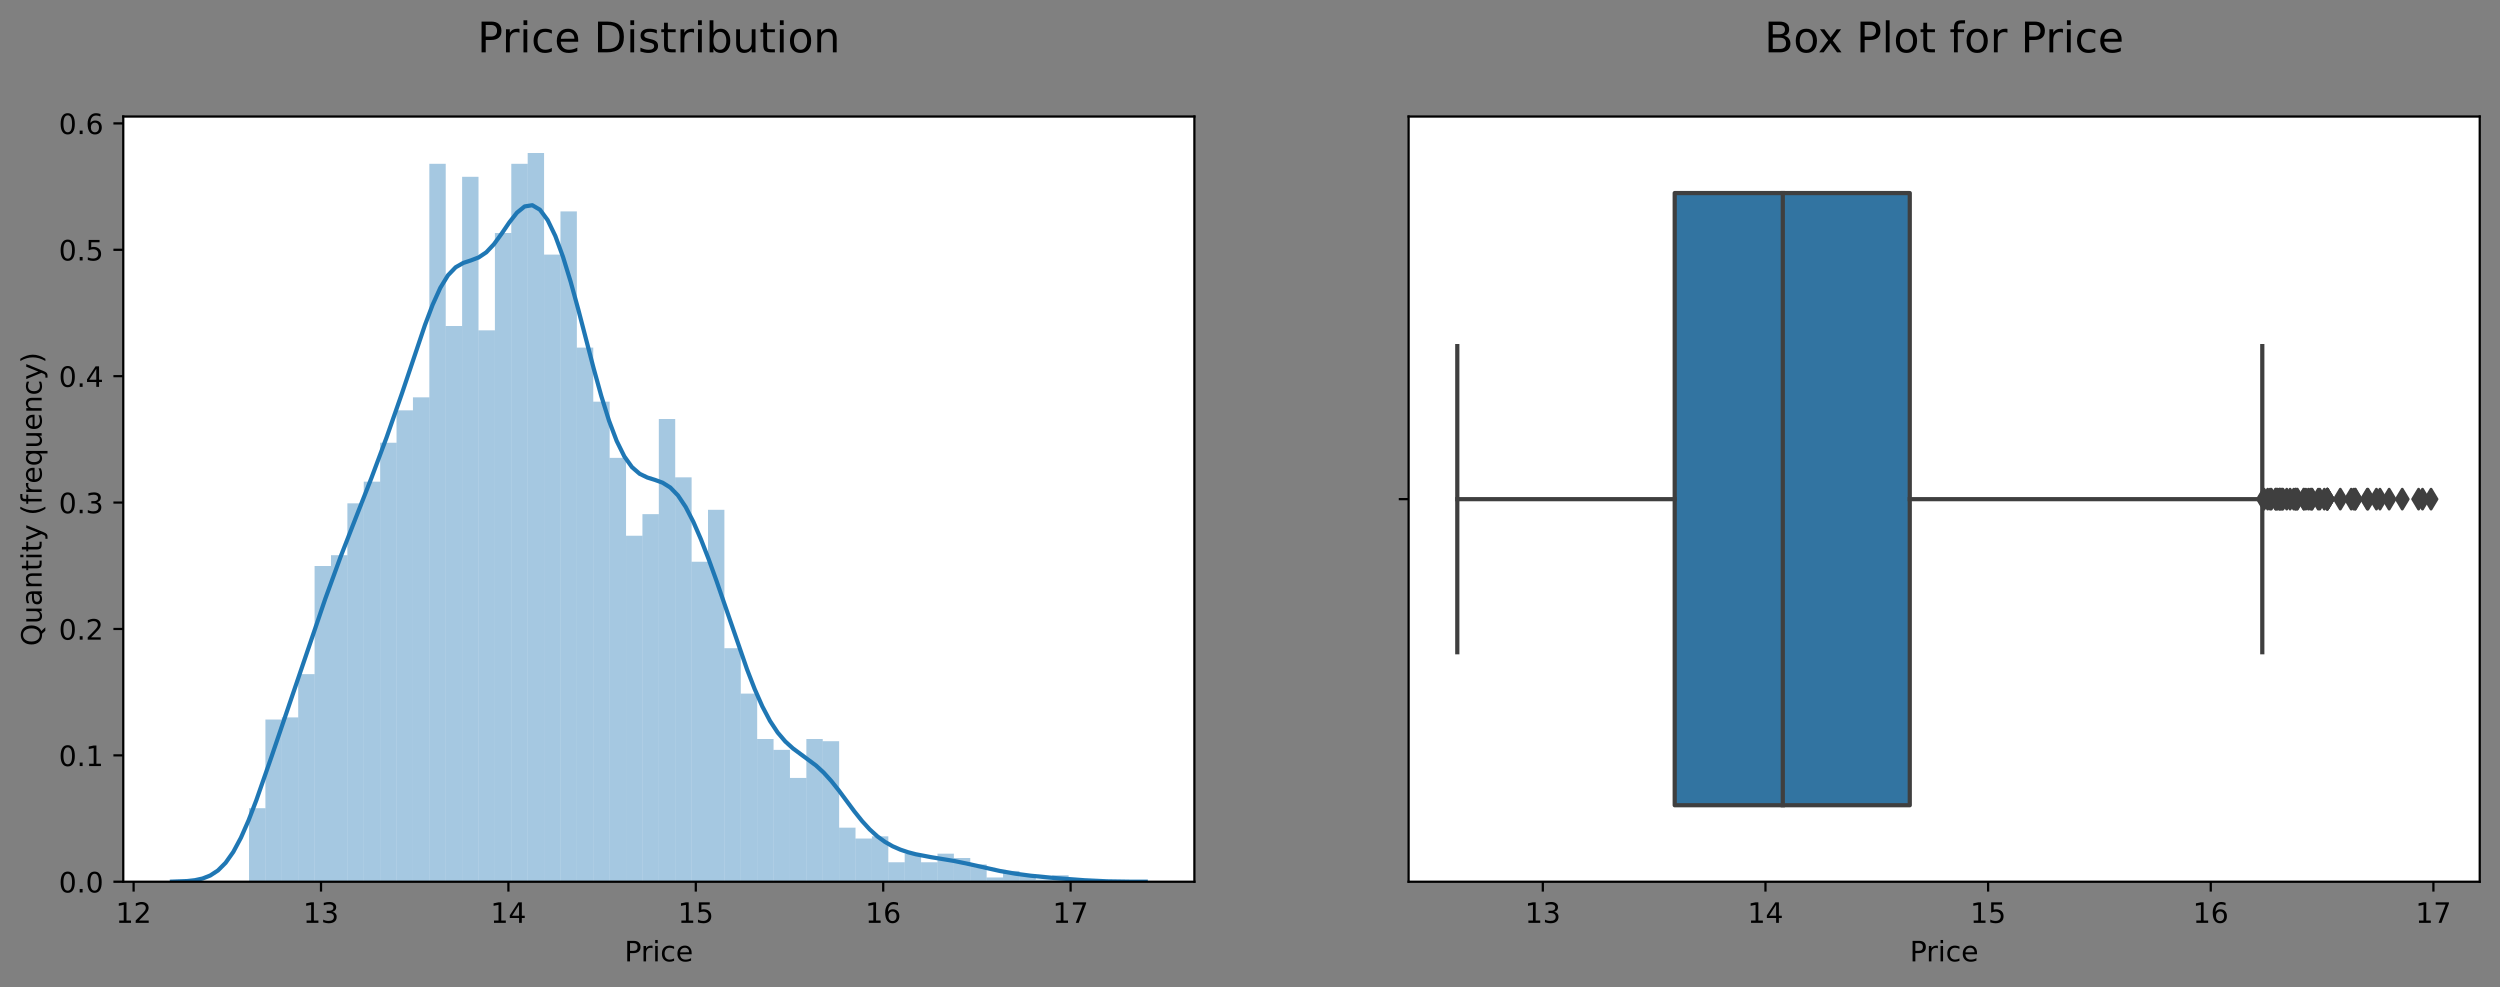 <?xml version="1.0" encoding="utf-8" standalone="no"?>
<!DOCTYPE svg PUBLIC "-//W3C//DTD SVG 1.1//EN"
  "http://www.w3.org/Graphics/SVG/1.1/DTD/svg11.dtd">
<!-- Created with matplotlib (https://matplotlib.org/) -->
<svg height="350.751pt" version="1.1" viewBox="0 0 887.981 350.751" width="887.981pt" xmlns="http://www.w3.org/2000/svg" xmlns:xlink="http://www.w3.org/1999/xlink">
 <rect x="0" y="0" width="887.981" height="350.751" fill="#808080" stroke="none"/>
 <defs>
  <style type="text/css">
*{stroke-linecap:butt;stroke-linejoin:round;}
  </style>
 </defs>
 <g id="figure_1">
  <g id="patch_1">
   <path d="M 0 350.751 
L 887.981 350.751 
L 887.981 0 
L 0 0 
z
" style="fill:none;"/>
  </g>
  <g id="axes_1">
   <g id="patch_2">
    <path d="M 43.781 313.194 
L 424.236 313.194 
L 424.236 41.394 
L 43.781 41.394 
z
" style="fill:#ffffff;"/>
   </g>
   <g id="patch_3">
    <path clip-path="url(#p9e206c54bf)" d="M 88.453 313.194 
L 94.275 313.194 
L 94.275 287.078 
L 88.453 287.078 
z
" style="fill:#1f77b4;opacity:0.4;"/>
   </g>
   <g id="patch_4">
    <path clip-path="url(#p9e206c54bf)" d="M 94.275 313.194 
L 100.097 313.194 
L 100.097 255.585 
L 94.275 255.585 
z
" style="fill:#1f77b4;opacity:0.4;"/>
   </g>
   <g id="patch_5">
    <path clip-path="url(#p9e206c54bf)" d="M 100.097 313.194 
L 105.919 313.194 
L 105.919 254.817 
L 100.097 254.817 
z
" style="fill:#1f77b4;opacity:0.4;"/>
   </g>
   <g id="patch_6">
    <path clip-path="url(#p9e206c54bf)" d="M 105.919 313.194 
L 111.742 313.194 
L 111.742 239.455 
L 105.919 239.455 
z
" style="fill:#1f77b4;opacity:0.4;"/>
   </g>
   <g id="patch_7">
    <path clip-path="url(#p9e206c54bf)" d="M 111.742 313.194 
L 117.564 313.194 
L 117.564 201.049 
L 111.742 201.049 
z
" style="fill:#1f77b4;opacity:0.4;"/>
   </g>
   <g id="patch_8">
    <path clip-path="url(#p9e206c54bf)" d="M 117.564 313.194 
L 123.386 313.194 
L 123.386 197.208 
L 117.564 197.208 
z
" style="fill:#1f77b4;opacity:0.4;"/>
   </g>
   <g id="patch_9">
    <path clip-path="url(#p9e206c54bf)" d="M 123.386 313.194 
L 129.208 313.194 
L 129.208 178.773 
L 123.386 178.773 
z
" style="fill:#1f77b4;opacity:0.4;"/>
   </g>
   <g id="patch_10">
    <path clip-path="url(#p9e206c54bf)" d="M 129.208 313.194 
L 135.031 313.194 
L 135.031 171.092 
L 129.208 171.092 
z
" style="fill:#1f77b4;opacity:0.4;"/>
   </g>
   <g id="patch_11">
    <path clip-path="url(#p9e206c54bf)" d="M 135.031 313.194 
L 140.853 313.194 
L 140.853 157.266 
L 135.031 157.266 
z
" style="fill:#1f77b4;opacity:0.4;"/>
   </g>
   <g id="patch_12">
    <path clip-path="url(#p9e206c54bf)" d="M 140.853 313.194 
L 146.675 313.194 
L 146.675 145.744 
L 140.853 145.744 
z
" style="fill:#1f77b4;opacity:0.4;"/>
   </g>
   <g id="patch_13">
    <path clip-path="url(#p9e206c54bf)" d="M 146.675 313.194 
L 152.497 313.194 
L 152.497 141.135 
L 146.675 141.135 
z
" style="fill:#1f77b4;opacity:0.4;"/>
   </g>
   <g id="patch_14">
    <path clip-path="url(#p9e206c54bf)" d="M 152.497 313.194 
L 158.319 313.194 
L 158.319 58.178 
L 152.497 58.178 
z
" style="fill:#1f77b4;opacity:0.4;"/>
   </g>
   <g id="patch_15">
    <path clip-path="url(#p9e206c54bf)" d="M 158.319 313.194 
L 164.142 313.194 
L 164.142 115.787 
L 158.319 115.787 
z
" style="fill:#1f77b4;opacity:0.4;"/>
   </g>
   <g id="patch_16">
    <path clip-path="url(#p9e206c54bf)" d="M 164.142 313.194 
L 169.964 313.194 
L 169.964 62.787 
L 164.142 62.787 
z
" style="fill:#1f77b4;opacity:0.4;"/>
   </g>
   <g id="patch_17">
    <path clip-path="url(#p9e206c54bf)" d="M 169.964 313.194 
L 175.786 313.194 
L 175.786 117.323 
L 169.964 117.323 
z
" style="fill:#1f77b4;opacity:0.4;"/>
   </g>
   <g id="patch_18">
    <path clip-path="url(#p9e206c54bf)" d="M 175.786 313.194 
L 181.608 313.194 
L 181.608 82.758 
L 175.786 82.758 
z
" style="fill:#1f77b4;opacity:0.4;"/>
   </g>
   <g id="patch_19">
    <path clip-path="url(#p9e206c54bf)" d="M 181.608 313.194 
L 187.431 313.194 
L 187.431 58.178 
L 181.608 58.178 
z
" style="fill:#1f77b4;opacity:0.4;"/>
   </g>
   <g id="patch_20">
    <path clip-path="url(#p9e206c54bf)" d="M 187.431 313.194 
L 193.253 313.194 
L 193.253 54.337 
L 187.431 54.337 
z
" style="fill:#1f77b4;opacity:0.4;"/>
   </g>
   <g id="patch_21">
    <path clip-path="url(#p9e206c54bf)" d="M 193.253 313.194 
L 199.075 313.194 
L 199.075 90.439 
L 193.253 90.439 
z
" style="fill:#1f77b4;opacity:0.4;"/>
   </g>
   <g id="patch_22">
    <path clip-path="url(#p9e206c54bf)" d="M 199.075 313.194 
L 204.897 313.194 
L 204.897 75.077 
L 199.075 75.077 
z
" style="fill:#1f77b4;opacity:0.4;"/>
   </g>
   <g id="patch_23">
    <path clip-path="url(#p9e206c54bf)" d="M 204.897 313.194 
L 210.72 313.194 
L 210.72 123.468 
L 204.897 123.468 
z
" style="fill:#1f77b4;opacity:0.4;"/>
   </g>
   <g id="patch_24">
    <path clip-path="url(#p9e206c54bf)" d="M 210.72 313.194 
L 216.542 313.194 
L 216.542 142.671 
L 210.72 142.671 
z
" style="fill:#1f77b4;opacity:0.4;"/>
   </g>
   <g id="patch_25">
    <path clip-path="url(#p9e206c54bf)" d="M 216.542 313.194 
L 222.364 313.194 
L 222.364 162.642 
L 216.542 162.642 
z
" style="fill:#1f77b4;opacity:0.4;"/>
   </g>
   <g id="patch_26">
    <path clip-path="url(#p9e206c54bf)" d="M 222.364 313.194 
L 228.186 313.194 
L 228.186 190.295 
L 222.364 190.295 
z
" style="fill:#1f77b4;opacity:0.4;"/>
   </g>
   <g id="patch_27">
    <path clip-path="url(#p9e206c54bf)" d="M 228.186 313.194 
L 234.009 313.194 
L 234.009 182.614 
L 228.186 182.614 
z
" style="fill:#1f77b4;opacity:0.4;"/>
   </g>
   <g id="patch_28">
    <path clip-path="url(#p9e206c54bf)" d="M 234.009 313.194 
L 239.831 313.194 
L 239.831 148.816 
L 234.009 148.816 
z
" style="fill:#1f77b4;opacity:0.4;"/>
   </g>
   <g id="patch_29">
    <path clip-path="url(#p9e206c54bf)" d="M 239.831 313.194 
L 245.653 313.194 
L 245.653 169.556 
L 239.831 169.556 
z
" style="fill:#1f77b4;opacity:0.4;"/>
   </g>
   <g id="patch_30">
    <path clip-path="url(#p9e206c54bf)" d="M 245.653 313.194 
L 251.475 313.194 
L 251.475 199.512 
L 245.653 199.512 
z
" style="fill:#1f77b4;opacity:0.4;"/>
   </g>
   <g id="patch_31">
    <path clip-path="url(#p9e206c54bf)" d="M 251.475 313.194 
L 257.297 313.194 
L 257.297 181.077 
L 251.475 181.077 
z
" style="fill:#1f77b4;opacity:0.4;"/>
   </g>
   <g id="patch_32">
    <path clip-path="url(#p9e206c54bf)" d="M 257.297 313.194 
L 263.12 313.194 
L 263.12 230.237 
L 257.297 230.237 
z
" style="fill:#1f77b4;opacity:0.4;"/>
   </g>
   <g id="patch_33">
    <path clip-path="url(#p9e206c54bf)" d="M 263.12 313.194 
L 268.942 313.194 
L 268.942 246.368 
L 263.12 246.368 
z
" style="fill:#1f77b4;opacity:0.4;"/>
   </g>
   <g id="patch_34">
    <path clip-path="url(#p9e206c54bf)" d="M 268.942 313.194 
L 274.764 313.194 
L 274.764 262.498 
L 268.942 262.498 
z
" style="fill:#1f77b4;opacity:0.4;"/>
   </g>
   <g id="patch_35">
    <path clip-path="url(#p9e206c54bf)" d="M 274.764 313.194 
L 280.586 313.194 
L 280.586 266.339 
L 274.764 266.339 
z
" style="fill:#1f77b4;opacity:0.4;"/>
   </g>
   <g id="patch_36">
    <path clip-path="url(#p9e206c54bf)" d="M 280.586 313.194 
L 286.409 313.194 
L 286.409 276.325 
L 280.586 276.325 
z
" style="fill:#1f77b4;opacity:0.4;"/>
   </g>
   <g id="patch_37">
    <path clip-path="url(#p9e206c54bf)" d="M 286.409 313.194 
L 292.231 313.194 
L 292.231 262.498 
L 286.409 262.498 
z
" style="fill:#1f77b4;opacity:0.4;"/>
   </g>
   <g id="patch_38">
    <path clip-path="url(#p9e206c54bf)" d="M 292.231 313.194 
L 298.053 313.194 
L 298.053 263.266 
L 292.231 263.266 
z
" style="fill:#1f77b4;opacity:0.4;"/>
   </g>
   <g id="patch_39">
    <path clip-path="url(#p9e206c54bf)" d="M 298.053 313.194 
L 303.875 313.194 
L 303.875 293.991 
L 298.053 293.991 
z
" style="fill:#1f77b4;opacity:0.4;"/>
   </g>
   <g id="patch_40">
    <path clip-path="url(#p9e206c54bf)" d="M 303.875 313.194 
L 309.698 313.194 
L 309.698 297.832 
L 303.875 297.832 
z
" style="fill:#1f77b4;opacity:0.4;"/>
   </g>
   <g id="patch_41">
    <path clip-path="url(#p9e206c54bf)" d="M 309.698 313.194 
L 315.52 313.194 
L 315.52 297.064 
L 309.698 297.064 
z
" style="fill:#1f77b4;opacity:0.4;"/>
   </g>
   <g id="patch_42">
    <path clip-path="url(#p9e206c54bf)" d="M 315.52 313.194 
L 321.342 313.194 
L 321.342 306.281 
L 315.52 306.281 
z
" style="fill:#1f77b4;opacity:0.4;"/>
   </g>
   <g id="patch_43">
    <path clip-path="url(#p9e206c54bf)" d="M 321.342 313.194 
L 327.164 313.194 
L 327.164 303.209 
L 321.342 303.209 
z
" style="fill:#1f77b4;opacity:0.4;"/>
   </g>
   <g id="patch_44">
    <path clip-path="url(#p9e206c54bf)" d="M 327.164 313.194 
L 332.987 313.194 
L 332.987 306.281 
L 327.164 306.281 
z
" style="fill:#1f77b4;opacity:0.4;"/>
   </g>
   <g id="patch_45">
    <path clip-path="url(#p9e206c54bf)" d="M 332.987 313.194 
L 338.809 313.194 
L 338.809 303.209 
L 332.987 303.209 
z
" style="fill:#1f77b4;opacity:0.4;"/>
   </g>
   <g id="patch_46">
    <path clip-path="url(#p9e206c54bf)" d="M 338.809 313.194 
L 344.631 313.194 
L 344.631 304.745 
L 338.809 304.745 
z
" style="fill:#1f77b4;opacity:0.4;"/>
   </g>
   <g id="patch_47">
    <path clip-path="url(#p9e206c54bf)" d="M 344.631 313.194 
L 350.453 313.194 
L 350.453 307.049 
L 344.631 307.049 
z
" style="fill:#1f77b4;opacity:0.4;"/>
   </g>
   <g id="patch_48">
    <path clip-path="url(#p9e206c54bf)" d="M 350.453 313.194 
L 356.275 313.194 
L 356.275 311.658 
L 350.453 311.658 
z
" style="fill:#1f77b4;opacity:0.4;"/>
   </g>
   <g id="patch_49">
    <path clip-path="url(#p9e206c54bf)" d="M 356.275 313.194 
L 362.098 313.194 
L 362.098 309.354 
L 356.275 309.354 
z
" style="fill:#1f77b4;opacity:0.4;"/>
   </g>
   <g id="patch_50">
    <path clip-path="url(#p9e206c54bf)" d="M 362.098 313.194 
L 367.92 313.194 
L 367.92 310.89 
L 362.098 310.89 
z
" style="fill:#1f77b4;opacity:0.4;"/>
   </g>
   <g id="patch_51">
    <path clip-path="url(#p9e206c54bf)" d="M 367.92 313.194 
L 373.742 313.194 
L 373.742 312.426 
L 367.92 312.426 
z
" style="fill:#1f77b4;opacity:0.4;"/>
   </g>
   <g id="patch_52">
    <path clip-path="url(#p9e206c54bf)" d="M 373.742 313.194 
L 379.564 313.194 
L 379.564 310.89 
L 373.742 310.89 
z
" style="fill:#1f77b4;opacity:0.4;"/>
   </g>
   <g id="matplotlib.axis_1">
    <g id="xtick_1">
     <g id="line2d_1">
      <defs>
       <path d="M 0 0 
L 0 3.5 
" id="mf1c44fe26f" style="stroke:#000000;stroke-width:0.8;"/>
      </defs>
      <g>
       <use style="stroke:#000000;stroke-width:0.8;" x="47.459" xlink:href="#mf1c44fe26f" y="313.194"/>
      </g>
     </g>
     <g id="text_1">
      <!-- 12 -->
      <defs>
       <path d="M 12.406 8.297 
L 28.516 8.297 
L 28.516 63.922 
L 10.984 60.406 
L 10.984 69.391 
L 28.422 72.906 
L 38.281 72.906 
L 38.281 8.297 
L 54.391 8.297 
L 54.391 0 
L 12.406 0 
z
" id="DejaVuSans-49"/>
       <path d="M 19.188 8.297 
L 53.609 8.297 
L 53.609 0 
L 7.328 0 
L 7.328 8.297 
Q 12.938 14.109 22.625 23.891 
Q 32.328 33.688 34.812 36.531 
Q 39.547 41.844 41.422 45.531 
Q 43.312 49.219 43.312 52.781 
Q 43.312 58.594 39.234 62.25 
Q 35.156 65.922 28.609 65.922 
Q 23.969 65.922 18.812 64.312 
Q 13.672 62.703 7.812 59.422 
L 7.812 69.391 
Q 13.766 71.781 18.938 73 
Q 24.125 74.219 28.422 74.219 
Q 39.75 74.219 46.484 68.547 
Q 53.219 62.891 53.219 53.422 
Q 53.219 48.922 51.531 44.891 
Q 49.859 40.875 45.406 35.406 
Q 44.188 33.984 37.641 27.219 
Q 31.109 20.453 19.188 8.297 
z
" id="DejaVuSans-50"/>
      </defs>
      <g transform="translate(41.097 327.793)scale(0.1 -0.1)">
       <use xlink:href="#DejaVuSans-49"/>
       <use x="63.623" xlink:href="#DejaVuSans-50"/>
      </g>
     </g>
    </g>
    <g id="xtick_2">
     <g id="line2d_2">
      <g>
       <use style="stroke:#000000;stroke-width:0.8;" x="114.022" xlink:href="#mf1c44fe26f" y="313.194"/>
      </g>
     </g>
     <g id="text_2">
      <!-- 13 -->
      <defs>
       <path d="M 40.578 39.312 
Q 47.656 37.797 51.625 33 
Q 55.609 28.219 55.609 21.188 
Q 55.609 10.406 48.188 4.484 
Q 40.766 -1.422 27.094 -1.422 
Q 22.516 -1.422 17.656 -0.516 
Q 12.797 0.391 7.625 2.203 
L 7.625 11.719 
Q 11.719 9.328 16.594 8.109 
Q 21.484 6.891 26.812 6.891 
Q 36.078 6.891 40.938 10.547 
Q 45.797 14.203 45.797 21.188 
Q 45.797 27.641 41.281 31.266 
Q 36.766 34.906 28.719 34.906 
L 20.219 34.906 
L 20.219 43.016 
L 29.109 43.016 
Q 36.375 43.016 40.234 45.922 
Q 44.094 48.828 44.094 54.297 
Q 44.094 59.906 40.109 62.906 
Q 36.141 65.922 28.719 65.922 
Q 24.656 65.922 20.016 65.031 
Q 15.375 64.156 9.812 62.312 
L 9.812 71.094 
Q 15.438 72.656 20.344 73.438 
Q 25.25 74.219 29.594 74.219 
Q 40.828 74.219 47.359 69.109 
Q 53.906 64.016 53.906 55.328 
Q 53.906 49.266 50.438 45.094 
Q 46.969 40.922 40.578 39.312 
z
" id="DejaVuSans-51"/>
      </defs>
      <g transform="translate(107.659 327.793)scale(0.1 -0.1)">
       <use xlink:href="#DejaVuSans-49"/>
       <use x="63.623" xlink:href="#DejaVuSans-51"/>
      </g>
     </g>
    </g>
    <g id="xtick_3">
     <g id="line2d_3">
      <g>
       <use style="stroke:#000000;stroke-width:0.8;" x="180.584" xlink:href="#mf1c44fe26f" y="313.194"/>
      </g>
     </g>
     <g id="text_3">
      <!-- 14 -->
      <defs>
       <path d="M 37.797 64.312 
L 12.891 25.391 
L 37.797 25.391 
z
M 35.203 72.906 
L 47.609 72.906 
L 47.609 25.391 
L 58.016 25.391 
L 58.016 17.188 
L 47.609 17.188 
L 47.609 0 
L 37.797 0 
L 37.797 17.188 
L 4.891 17.188 
L 4.891 26.703 
z
" id="DejaVuSans-52"/>
      </defs>
      <g transform="translate(174.221 327.793)scale(0.1 -0.1)">
       <use xlink:href="#DejaVuSans-49"/>
       <use x="63.623" xlink:href="#DejaVuSans-52"/>
      </g>
     </g>
    </g>
    <g id="xtick_4">
     <g id="line2d_4">
      <g>
       <use style="stroke:#000000;stroke-width:0.8;" x="247.146" xlink:href="#mf1c44fe26f" y="313.194"/>
      </g>
     </g>
     <g id="text_4">
      <!-- 15 -->
      <defs>
       <path d="M 10.797 72.906 
L 49.516 72.906 
L 49.516 64.594 
L 19.828 64.594 
L 19.828 46.734 
Q 21.969 47.469 24.109 47.828 
Q 26.266 48.188 28.422 48.188 
Q 40.625 48.188 47.75 41.5 
Q 54.891 34.812 54.891 23.391 
Q 54.891 11.625 47.562 5.094 
Q 40.234 -1.422 26.906 -1.422 
Q 22.312 -1.422 17.547 -0.641 
Q 12.797 0.141 7.719 1.703 
L 7.719 11.625 
Q 12.109 9.234 16.797 8.062 
Q 21.484 6.891 26.703 6.891 
Q 35.156 6.891 40.078 11.328 
Q 45.016 15.766 45.016 23.391 
Q 45.016 31 40.078 35.438 
Q 35.156 39.891 26.703 39.891 
Q 22.75 39.891 18.812 39.016 
Q 14.891 38.141 10.797 36.281 
z
" id="DejaVuSans-53"/>
      </defs>
      <g transform="translate(240.784 327.793)scale(0.1 -0.1)">
       <use xlink:href="#DejaVuSans-49"/>
       <use x="63.623" xlink:href="#DejaVuSans-53"/>
      </g>
     </g>
    </g>
    <g id="xtick_5">
     <g id="line2d_5">
      <g>
       <use style="stroke:#000000;stroke-width:0.8;" x="313.708" xlink:href="#mf1c44fe26f" y="313.194"/>
      </g>
     </g>
     <g id="text_5">
      <!-- 16 -->
      <defs>
       <path d="M 33.016 40.375 
Q 26.375 40.375 22.484 35.828 
Q 18.609 31.297 18.609 23.391 
Q 18.609 15.531 22.484 10.953 
Q 26.375 6.391 33.016 6.391 
Q 39.656 6.391 43.531 10.953 
Q 47.406 15.531 47.406 23.391 
Q 47.406 31.297 43.531 35.828 
Q 39.656 40.375 33.016 40.375 
z
M 52.594 71.297 
L 52.594 62.312 
Q 48.875 64.062 45.094 64.984 
Q 41.312 65.922 37.594 65.922 
Q 27.828 65.922 22.672 59.328 
Q 17.531 52.734 16.797 39.406 
Q 19.672 43.656 24.016 45.922 
Q 28.375 48.188 33.594 48.188 
Q 44.578 48.188 50.953 41.516 
Q 57.328 34.859 57.328 23.391 
Q 57.328 12.156 50.688 5.359 
Q 44.047 -1.422 33.016 -1.422 
Q 20.359 -1.422 13.672 8.266 
Q 6.984 17.969 6.984 36.375 
Q 6.984 53.656 15.188 63.938 
Q 23.391 74.219 37.203 74.219 
Q 40.922 74.219 44.703 73.484 
Q 48.484 72.75 52.594 71.297 
z
" id="DejaVuSans-54"/>
      </defs>
      <g transform="translate(307.346 327.793)scale(0.1 -0.1)">
       <use xlink:href="#DejaVuSans-49"/>
       <use x="63.623" xlink:href="#DejaVuSans-54"/>
      </g>
     </g>
    </g>
    <g id="xtick_6">
     <g id="line2d_6">
      <g>
       <use style="stroke:#000000;stroke-width:0.8;" x="380.271" xlink:href="#mf1c44fe26f" y="313.194"/>
      </g>
     </g>
     <g id="text_6">
      <!-- 17 -->
      <defs>
       <path d="M 8.203 72.906 
L 55.078 72.906 
L 55.078 68.703 
L 28.609 0 
L 18.312 0 
L 43.219 64.594 
L 8.203 64.594 
z
" id="DejaVuSans-55"/>
      </defs>
      <g transform="translate(373.908 327.793)scale(0.1 -0.1)">
       <use xlink:href="#DejaVuSans-49"/>
       <use x="63.623" xlink:href="#DejaVuSans-55"/>
      </g>
     </g>
    </g>
    <g id="text_7">
     <!-- Price -->
     <defs>
      <path d="M 19.672 64.797 
L 19.672 37.406 
L 32.078 37.406 
Q 38.969 37.406 42.719 40.969 
Q 46.484 44.531 46.484 51.125 
Q 46.484 57.672 42.719 61.234 
Q 38.969 64.797 32.078 64.797 
z
M 9.812 72.906 
L 32.078 72.906 
Q 44.344 72.906 50.609 67.359 
Q 56.891 61.812 56.891 51.125 
Q 56.891 40.328 50.609 34.812 
Q 44.344 29.297 32.078 29.297 
L 19.672 29.297 
L 19.672 0 
L 9.812 0 
z
" id="DejaVuSans-80"/>
      <path d="M 41.109 46.297 
Q 39.594 47.172 37.812 47.578 
Q 36.031 48 33.891 48 
Q 26.266 48 22.188 43.047 
Q 18.109 38.094 18.109 28.812 
L 18.109 0 
L 9.078 0 
L 9.078 54.688 
L 18.109 54.688 
L 18.109 46.188 
Q 20.953 51.172 25.484 53.578 
Q 30.031 56 36.531 56 
Q 37.453 56 38.578 55.875 
Q 39.703 55.766 41.062 55.516 
z
" id="DejaVuSans-114"/>
      <path d="M 9.422 54.688 
L 18.406 54.688 
L 18.406 0 
L 9.422 0 
z
M 9.422 75.984 
L 18.406 75.984 
L 18.406 64.594 
L 9.422 64.594 
z
" id="DejaVuSans-105"/>
      <path d="M 48.781 52.594 
L 48.781 44.188 
Q 44.969 46.297 41.141 47.344 
Q 37.312 48.391 33.406 48.391 
Q 24.656 48.391 19.812 42.844 
Q 14.984 37.312 14.984 27.297 
Q 14.984 17.281 19.812 11.734 
Q 24.656 6.203 33.406 6.203 
Q 37.312 6.203 41.141 7.25 
Q 44.969 8.297 48.781 10.406 
L 48.781 2.094 
Q 45.016 0.344 40.984 -0.531 
Q 36.969 -1.422 32.422 -1.422 
Q 20.062 -1.422 12.781 6.344 
Q 5.516 14.109 5.516 27.297 
Q 5.516 40.672 12.859 48.328 
Q 20.219 56 33.016 56 
Q 37.156 56 41.109 55.141 
Q 45.062 54.297 48.781 52.594 
z
" id="DejaVuSans-99"/>
      <path d="M 56.203 29.594 
L 56.203 25.203 
L 14.891 25.203 
Q 15.484 15.922 20.484 11.062 
Q 25.484 6.203 34.422 6.203 
Q 39.594 6.203 44.453 7.469 
Q 49.312 8.734 54.109 11.281 
L 54.109 2.781 
Q 49.266 0.734 44.188 -0.344 
Q 39.109 -1.422 33.891 -1.422 
Q 20.797 -1.422 13.156 6.188 
Q 5.516 13.812 5.516 26.812 
Q 5.516 40.234 12.766 48.109 
Q 20.016 56 32.328 56 
Q 43.359 56 49.781 48.891 
Q 56.203 41.797 56.203 29.594 
z
M 47.219 32.234 
Q 47.125 39.594 43.094 43.984 
Q 39.062 48.391 32.422 48.391 
Q 24.906 48.391 20.391 44.141 
Q 15.875 39.891 15.188 32.172 
z
" id="DejaVuSans-101"/>
     </defs>
     <g transform="translate(221.811 341.471)scale(0.1 -0.1)">
      <use xlink:href="#DejaVuSans-80"/>
      <use x="58.553" xlink:href="#DejaVuSans-114"/>
      <use x="99.666" xlink:href="#DejaVuSans-105"/>
      <use x="127.449" xlink:href="#DejaVuSans-99"/>
      <use x="182.43" xlink:href="#DejaVuSans-101"/>
     </g>
    </g>
   </g>
   <g id="matplotlib.axis_2">
    <g id="ytick_1">
     <g id="line2d_7">
      <defs>
       <path d="M 0 0 
L -3.5 0 
" id="m33439e4ad3" style="stroke:#000000;stroke-width:0.8;"/>
      </defs>
      <g>
       <use style="stroke:#000000;stroke-width:0.8;" x="43.781" xlink:href="#m33439e4ad3" y="313.194"/>
      </g>
     </g>
     <g id="text_8">
      <!-- 0.0 -->
      <defs>
       <path d="M 31.781 66.406 
Q 24.172 66.406 20.328 58.906 
Q 16.5 51.422 16.5 36.375 
Q 16.5 21.391 20.328 13.891 
Q 24.172 6.391 31.781 6.391 
Q 39.453 6.391 43.281 13.891 
Q 47.125 21.391 47.125 36.375 
Q 47.125 51.422 43.281 58.906 
Q 39.453 66.406 31.781 66.406 
z
M 31.781 74.219 
Q 44.047 74.219 50.516 64.516 
Q 56.984 54.828 56.984 36.375 
Q 56.984 17.969 50.516 8.266 
Q 44.047 -1.422 31.781 -1.422 
Q 19.531 -1.422 13.062 8.266 
Q 6.594 17.969 6.594 36.375 
Q 6.594 54.828 13.062 64.516 
Q 19.531 74.219 31.781 74.219 
z
" id="DejaVuSans-48"/>
       <path d="M 10.688 12.406 
L 21 12.406 
L 21 0 
L 10.688 0 
z
" id="DejaVuSans-46"/>
      </defs>
      <g transform="translate(20.878 316.994)scale(0.1 -0.1)">
       <use xlink:href="#DejaVuSans-48"/>
       <use x="63.623" xlink:href="#DejaVuSans-46"/>
       <use x="95.41" xlink:href="#DejaVuSans-48"/>
      </g>
     </g>
    </g>
    <g id="ytick_2">
     <g id="line2d_8">
      <g>
       <use style="stroke:#000000;stroke-width:0.8;" x="43.781" xlink:href="#m33439e4ad3" y="268.299"/>
      </g>
     </g>
     <g id="text_9">
      <!-- 0.1 -->
      <g transform="translate(20.878 272.099)scale(0.1 -0.1)">
       <use xlink:href="#DejaVuSans-48"/>
       <use x="63.623" xlink:href="#DejaVuSans-46"/>
       <use x="95.41" xlink:href="#DejaVuSans-49"/>
      </g>
     </g>
    </g>
    <g id="ytick_3">
     <g id="line2d_9">
      <g>
       <use style="stroke:#000000;stroke-width:0.8;" x="43.781" xlink:href="#m33439e4ad3" y="223.404"/>
      </g>
     </g>
     <g id="text_10">
      <!-- 0.2 -->
      <g transform="translate(20.878 227.204)scale(0.1 -0.1)">
       <use xlink:href="#DejaVuSans-48"/>
       <use x="63.623" xlink:href="#DejaVuSans-46"/>
       <use x="95.41" xlink:href="#DejaVuSans-50"/>
      </g>
     </g>
    </g>
    <g id="ytick_4">
     <g id="line2d_10">
      <g>
       <use style="stroke:#000000;stroke-width:0.8;" x="43.781" xlink:href="#m33439e4ad3" y="178.509"/>
      </g>
     </g>
     <g id="text_11">
      <!-- 0.3 -->
      <g transform="translate(20.878 182.309)scale(0.1 -0.1)">
       <use xlink:href="#DejaVuSans-48"/>
       <use x="63.623" xlink:href="#DejaVuSans-46"/>
       <use x="95.41" xlink:href="#DejaVuSans-51"/>
      </g>
     </g>
    </g>
    <g id="ytick_5">
     <g id="line2d_11">
      <g>
       <use style="stroke:#000000;stroke-width:0.8;" x="43.781" xlink:href="#m33439e4ad3" y="133.614"/>
      </g>
     </g>
     <g id="text_12">
      <!-- 0.4 -->
      <g transform="translate(20.878 137.413)scale(0.1 -0.1)">
       <use xlink:href="#DejaVuSans-48"/>
       <use x="63.623" xlink:href="#DejaVuSans-46"/>
       <use x="95.41" xlink:href="#DejaVuSans-52"/>
      </g>
     </g>
    </g>
    <g id="ytick_6">
     <g id="line2d_12">
      <g>
       <use style="stroke:#000000;stroke-width:0.8;" x="43.781" xlink:href="#m33439e4ad3" y="88.719"/>
      </g>
     </g>
     <g id="text_13">
      <!-- 0.5 -->
      <g transform="translate(20.878 92.518)scale(0.1 -0.1)">
       <use xlink:href="#DejaVuSans-48"/>
       <use x="63.623" xlink:href="#DejaVuSans-46"/>
       <use x="95.41" xlink:href="#DejaVuSans-53"/>
      </g>
     </g>
    </g>
    <g id="ytick_7">
     <g id="line2d_13">
      <g>
       <use style="stroke:#000000;stroke-width:0.8;" x="43.781" xlink:href="#m33439e4ad3" y="43.824"/>
      </g>
     </g>
     <g id="text_14">
      <!-- 0.6 -->
      <g transform="translate(20.878 47.623)scale(0.1 -0.1)">
       <use xlink:href="#DejaVuSans-48"/>
       <use x="63.623" xlink:href="#DejaVuSans-46"/>
       <use x="95.41" xlink:href="#DejaVuSans-54"/>
      </g>
     </g>
    </g>
    <g id="text_15">
     <!-- Quantity (frequency) -->
     <defs>
      <path d="M 39.406 66.219 
Q 28.656 66.219 22.328 58.203 
Q 16.016 50.203 16.016 36.375 
Q 16.016 22.609 22.328 14.594 
Q 28.656 6.594 39.406 6.594 
Q 50.141 6.594 56.422 14.594 
Q 62.703 22.609 62.703 36.375 
Q 62.703 50.203 56.422 58.203 
Q 50.141 66.219 39.406 66.219 
z
M 53.219 1.312 
L 66.219 -12.891 
L 54.297 -12.891 
L 43.5 -1.219 
Q 41.891 -1.312 41.031 -1.359 
Q 40.188 -1.422 39.406 -1.422 
Q 24.031 -1.422 14.812 8.859 
Q 5.609 19.141 5.609 36.375 
Q 5.609 53.656 14.812 63.938 
Q 24.031 74.219 39.406 74.219 
Q 54.734 74.219 63.906 63.938 
Q 73.094 53.656 73.094 36.375 
Q 73.094 23.688 67.984 14.641 
Q 62.891 5.609 53.219 1.312 
z
" id="DejaVuSans-81"/>
      <path d="M 8.5 21.578 
L 8.5 54.688 
L 17.484 54.688 
L 17.484 21.922 
Q 17.484 14.156 20.5 10.266 
Q 23.531 6.391 29.594 6.391 
Q 36.859 6.391 41.078 11.031 
Q 45.312 15.672 45.312 23.688 
L 45.312 54.688 
L 54.297 54.688 
L 54.297 0 
L 45.312 0 
L 45.312 8.406 
Q 42.047 3.422 37.719 1 
Q 33.406 -1.422 27.688 -1.422 
Q 18.266 -1.422 13.375 4.438 
Q 8.5 10.297 8.5 21.578 
z
M 31.109 56 
z
" id="DejaVuSans-117"/>
      <path d="M 34.281 27.484 
Q 23.391 27.484 19.188 25 
Q 14.984 22.516 14.984 16.5 
Q 14.984 11.719 18.141 8.906 
Q 21.297 6.109 26.703 6.109 
Q 34.188 6.109 38.703 11.406 
Q 43.219 16.703 43.219 25.484 
L 43.219 27.484 
z
M 52.203 31.203 
L 52.203 0 
L 43.219 0 
L 43.219 8.297 
Q 40.141 3.328 35.547 0.953 
Q 30.953 -1.422 24.312 -1.422 
Q 15.922 -1.422 10.953 3.297 
Q 6 8.016 6 15.922 
Q 6 25.141 12.172 29.828 
Q 18.359 34.516 30.609 34.516 
L 43.219 34.516 
L 43.219 35.406 
Q 43.219 41.609 39.141 45 
Q 35.062 48.391 27.688 48.391 
Q 23 48.391 18.547 47.266 
Q 14.109 46.141 10.016 43.891 
L 10.016 52.203 
Q 14.938 54.109 19.578 55.047 
Q 24.219 56 28.609 56 
Q 40.484 56 46.344 49.844 
Q 52.203 43.703 52.203 31.203 
z
" id="DejaVuSans-97"/>
      <path d="M 54.891 33.016 
L 54.891 0 
L 45.906 0 
L 45.906 32.719 
Q 45.906 40.484 42.875 44.328 
Q 39.844 48.188 33.797 48.188 
Q 26.516 48.188 22.312 43.547 
Q 18.109 38.922 18.109 30.906 
L 18.109 0 
L 9.078 0 
L 9.078 54.688 
L 18.109 54.688 
L 18.109 46.188 
Q 21.344 51.125 25.703 53.562 
Q 30.078 56 35.797 56 
Q 45.219 56 50.047 50.172 
Q 54.891 44.344 54.891 33.016 
z
" id="DejaVuSans-110"/>
      <path d="M 18.312 70.219 
L 18.312 54.688 
L 36.812 54.688 
L 36.812 47.703 
L 18.312 47.703 
L 18.312 18.016 
Q 18.312 11.328 20.141 9.422 
Q 21.969 7.516 27.594 7.516 
L 36.812 7.516 
L 36.812 0 
L 27.594 0 
Q 17.188 0 13.234 3.875 
Q 9.281 7.766 9.281 18.016 
L 9.281 47.703 
L 2.688 47.703 
L 2.688 54.688 
L 9.281 54.688 
L 9.281 70.219 
z
" id="DejaVuSans-116"/>
      <path d="M 32.172 -5.078 
Q 28.375 -14.844 24.75 -17.812 
Q 21.141 -20.797 15.094 -20.797 
L 7.906 -20.797 
L 7.906 -13.281 
L 13.188 -13.281 
Q 16.891 -13.281 18.938 -11.516 
Q 21 -9.766 23.484 -3.219 
L 25.094 0.875 
L 2.984 54.688 
L 12.5 54.688 
L 29.594 11.922 
L 46.688 54.688 
L 56.203 54.688 
z
" id="DejaVuSans-121"/>
      <path id="DejaVuSans-32"/>
      <path d="M 31 75.875 
Q 24.469 64.656 21.281 53.656 
Q 18.109 42.672 18.109 31.391 
Q 18.109 20.125 21.312 9.062 
Q 24.516 -2 31 -13.188 
L 23.188 -13.188 
Q 15.875 -1.703 12.234 9.375 
Q 8.594 20.453 8.594 31.391 
Q 8.594 42.281 12.203 53.312 
Q 15.828 64.359 23.188 75.875 
z
" id="DejaVuSans-40"/>
      <path d="M 37.109 75.984 
L 37.109 68.5 
L 28.516 68.5 
Q 23.688 68.5 21.797 66.547 
Q 19.922 64.594 19.922 59.516 
L 19.922 54.688 
L 34.719 54.688 
L 34.719 47.703 
L 19.922 47.703 
L 19.922 0 
L 10.891 0 
L 10.891 47.703 
L 2.297 47.703 
L 2.297 54.688 
L 10.891 54.688 
L 10.891 58.5 
Q 10.891 67.625 15.141 71.797 
Q 19.391 75.984 28.609 75.984 
z
" id="DejaVuSans-102"/>
      <path d="M 14.797 27.297 
Q 14.797 17.391 18.875 11.75 
Q 22.953 6.109 30.078 6.109 
Q 37.203 6.109 41.297 11.75 
Q 45.406 17.391 45.406 27.297 
Q 45.406 37.203 41.297 42.844 
Q 37.203 48.484 30.078 48.484 
Q 22.953 48.484 18.875 42.844 
Q 14.797 37.203 14.797 27.297 
z
M 45.406 8.203 
Q 42.578 3.328 38.25 0.953 
Q 33.938 -1.422 27.875 -1.422 
Q 17.969 -1.422 11.734 6.484 
Q 5.516 14.406 5.516 27.297 
Q 5.516 40.188 11.734 48.094 
Q 17.969 56 27.875 56 
Q 33.938 56 38.25 53.625 
Q 42.578 51.266 45.406 46.391 
L 45.406 54.688 
L 54.391 54.688 
L 54.391 -20.797 
L 45.406 -20.797 
z
" id="DejaVuSans-113"/>
      <path d="M 8.016 75.875 
L 15.828 75.875 
Q 23.141 64.359 26.781 53.312 
Q 30.422 42.281 30.422 31.391 
Q 30.422 20.453 26.781 9.375 
Q 23.141 -1.703 15.828 -13.188 
L 8.016 -13.188 
Q 14.5 -2 17.703 9.062 
Q 20.906 20.125 20.906 31.391 
Q 20.906 42.672 17.703 53.656 
Q 14.5 64.656 8.016 75.875 
z
" id="DejaVuSans-41"/>
     </defs>
     <g transform="translate(14.798 229.468)rotate(-90)scale(0.1 -0.1)">
      <use xlink:href="#DejaVuSans-81"/>
      <use x="78.711" xlink:href="#DejaVuSans-117"/>
      <use x="142.09" xlink:href="#DejaVuSans-97"/>
      <use x="203.369" xlink:href="#DejaVuSans-110"/>
      <use x="266.748" xlink:href="#DejaVuSans-116"/>
      <use x="305.957" xlink:href="#DejaVuSans-105"/>
      <use x="333.74" xlink:href="#DejaVuSans-116"/>
      <use x="372.949" xlink:href="#DejaVuSans-121"/>
      <use x="432.129" xlink:href="#DejaVuSans-32"/>
      <use x="463.916" xlink:href="#DejaVuSans-40"/>
      <use x="502.93" xlink:href="#DejaVuSans-102"/>
      <use x="538.135" xlink:href="#DejaVuSans-114"/>
      <use x="576.998" xlink:href="#DejaVuSans-101"/>
      <use x="638.521" xlink:href="#DejaVuSans-113"/>
      <use x="701.998" xlink:href="#DejaVuSans-117"/>
      <use x="765.377" xlink:href="#DejaVuSans-101"/>
      <use x="826.9" xlink:href="#DejaVuSans-110"/>
      <use x="890.279" xlink:href="#DejaVuSans-99"/>
      <use x="945.26" xlink:href="#DejaVuSans-121"/>
      <use x="1004.439" xlink:href="#DejaVuSans-41"/>
     </g>
    </g>
   </g>
   <g id="line2d_14">
    <path clip-path="url(#p9e206c54bf)" d="M 61.075 313.154 
L 66.521 312.947 
L 69.245 312.64 
L 71.968 312.042 
L 74.691 310.966 
L 77.415 309.185 
L 80.138 306.458 
L 82.862 302.6 
L 85.585 297.536 
L 88.308 291.349 
L 91.032 284.267 
L 96.478 268.663 
L 115.542 212.676 
L 120.989 197.731 
L 126.435 183.764 
L 131.882 169.897 
L 137.329 155.321 
L 142.776 139.709 
L 150.946 115.442 
L 153.669 108.239 
L 156.393 102.235 
L 159.116 97.782 
L 161.839 94.938 
L 164.563 93.388 
L 167.286 92.483 
L 170.009 91.441 
L 172.733 89.614 
L 175.456 86.73 
L 178.179 82.991 
L 180.903 78.995 
L 183.626 75.529 
L 186.35 73.323 
L 189.073 72.895 
L 191.796 74.5 
L 194.52 78.176 
L 197.243 83.815 
L 199.966 91.209 
L 202.69 100.058 
L 205.413 109.96 
L 210.86 130.848 
L 213.583 140.682 
L 216.307 149.397 
L 219.03 156.607 
L 221.753 162.114 
L 224.477 165.932 
L 227.2 168.29 
L 229.923 169.612 
L 232.647 170.463 
L 235.37 171.461 
L 238.094 173.171 
L 240.817 175.984 
L 243.54 180.061 
L 246.264 185.337 
L 248.987 191.604 
L 251.71 198.615 
L 254.434 206.151 
L 265.327 237.713 
L 268.051 244.743 
L 270.774 250.909 
L 273.497 256.066 
L 276.221 260.188 
L 278.944 263.378 
L 281.667 265.846 
L 289.838 271.905 
L 292.561 274.418 
L 295.284 277.423 
L 298.008 280.855 
L 303.454 288.191 
L 306.178 291.601 
L 308.901 294.585 
L 311.625 297.064 
L 314.348 299.046 
L 317.071 300.592 
L 319.795 301.785 
L 322.518 302.705 
L 325.241 303.419 
L 330.688 304.457 
L 338.858 305.804 
L 344.305 306.935 
L 355.198 309.375 
L 360.645 310.325 
L 366.092 311.047 
L 374.262 311.835 
L 385.155 312.654 
L 393.326 313.043 
L 401.496 313.172 
L 406.942 313.177 
L 406.942 313.177 
" style="fill:none;stroke:#1f77b4;stroke-linecap:square;stroke-width:1.5;"/>
   </g>
   <g id="patch_53">
    <path d="M 43.781 313.194 
L 43.781 41.394 
" style="fill:none;stroke:#000000;stroke-linecap:square;stroke-linejoin:miter;stroke-width:0.8;"/>
   </g>
   <g id="patch_54">
    <path d="M 424.236 313.194 
L 424.236 41.394 
" style="fill:none;stroke:#000000;stroke-linecap:square;stroke-linejoin:miter;stroke-width:0.8;"/>
   </g>
   <g id="patch_55">
    <path d="M 43.781 313.194 
L 424.236 313.194 
" style="fill:none;stroke:#000000;stroke-linecap:square;stroke-linejoin:miter;stroke-width:0.8;"/>
   </g>
   <g id="patch_56">
    <path d="M 43.781 41.394 
L 424.236 41.394 
" style="fill:none;stroke:#000000;stroke-linecap:square;stroke-linejoin:miter;stroke-width:0.8;"/>
   </g>
   <g id="text_16">
    <!-- Price Distribution -->
    <defs>
     <path d="M 19.672 64.797 
L 19.672 8.109 
L 31.594 8.109 
Q 46.688 8.109 53.688 14.938 
Q 60.688 21.781 60.688 36.531 
Q 60.688 51.172 53.688 57.984 
Q 46.688 64.797 31.594 64.797 
z
M 9.812 72.906 
L 30.078 72.906 
Q 51.266 72.906 61.172 64.094 
Q 71.094 55.281 71.094 36.531 
Q 71.094 17.672 61.125 8.828 
Q 51.172 0 30.078 0 
L 9.812 0 
z
" id="DejaVuSans-68"/>
     <path d="M 44.281 53.078 
L 44.281 44.578 
Q 40.484 46.531 36.375 47.5 
Q 32.281 48.484 27.875 48.484 
Q 21.188 48.484 17.844 46.438 
Q 14.5 44.391 14.5 40.281 
Q 14.5 37.156 16.891 35.375 
Q 19.281 33.594 26.516 31.984 
L 29.594 31.297 
Q 39.156 29.25 43.188 25.516 
Q 47.219 21.781 47.219 15.094 
Q 47.219 7.469 41.188 3.016 
Q 35.156 -1.422 24.609 -1.422 
Q 20.219 -1.422 15.453 -0.562 
Q 10.688 0.297 5.422 2 
L 5.422 11.281 
Q 10.406 8.688 15.234 7.391 
Q 20.062 6.109 24.812 6.109 
Q 31.156 6.109 34.562 8.281 
Q 37.984 10.453 37.984 14.406 
Q 37.984 18.062 35.516 20.016 
Q 33.062 21.969 24.703 23.781 
L 21.578 24.516 
Q 13.234 26.266 9.516 29.906 
Q 5.812 33.547 5.812 39.891 
Q 5.812 47.609 11.281 51.797 
Q 16.75 56 26.812 56 
Q 31.781 56 36.172 55.266 
Q 40.578 54.547 44.281 53.078 
z
" id="DejaVuSans-115"/>
     <path d="M 48.688 27.297 
Q 48.688 37.203 44.609 42.844 
Q 40.531 48.484 33.406 48.484 
Q 26.266 48.484 22.188 42.844 
Q 18.109 37.203 18.109 27.297 
Q 18.109 17.391 22.188 11.75 
Q 26.266 6.109 33.406 6.109 
Q 40.531 6.109 44.609 11.75 
Q 48.688 17.391 48.688 27.297 
z
M 18.109 46.391 
Q 20.953 51.266 25.266 53.625 
Q 29.594 56 35.594 56 
Q 45.562 56 51.781 48.094 
Q 58.016 40.188 58.016 27.297 
Q 58.016 14.406 51.781 6.484 
Q 45.562 -1.422 35.594 -1.422 
Q 29.594 -1.422 25.266 0.953 
Q 20.953 3.328 18.109 8.203 
L 18.109 0 
L 9.078 0 
L 9.078 75.984 
L 18.109 75.984 
z
" id="DejaVuSans-98"/>
     <path d="M 30.609 48.391 
Q 23.391 48.391 19.188 42.75 
Q 14.984 37.109 14.984 27.297 
Q 14.984 17.484 19.156 11.844 
Q 23.344 6.203 30.609 6.203 
Q 37.797 6.203 41.984 11.859 
Q 46.188 17.531 46.188 27.297 
Q 46.188 37.016 41.984 42.703 
Q 37.797 48.391 30.609 48.391 
z
M 30.609 56 
Q 42.328 56 49.016 48.375 
Q 55.719 40.766 55.719 27.297 
Q 55.719 13.875 49.016 6.219 
Q 42.328 -1.422 30.609 -1.422 
Q 18.844 -1.422 12.172 6.219 
Q 5.516 13.875 5.516 27.297 
Q 5.516 40.766 12.172 48.375 
Q 18.844 56 30.609 56 
z
" id="DejaVuSans-111"/>
    </defs>
    <g transform="translate(169.575 18.598)scale(0.15 -0.15)">
     <use xlink:href="#DejaVuSans-80"/>
     <use x="58.553" xlink:href="#DejaVuSans-114"/>
     <use x="99.666" xlink:href="#DejaVuSans-105"/>
     <use x="127.449" xlink:href="#DejaVuSans-99"/>
     <use x="182.43" xlink:href="#DejaVuSans-101"/>
     <use x="243.953" xlink:href="#DejaVuSans-32"/>
     <use x="275.74" xlink:href="#DejaVuSans-68"/>
     <use x="352.742" xlink:href="#DejaVuSans-105"/>
     <use x="380.525" xlink:href="#DejaVuSans-115"/>
     <use x="432.625" xlink:href="#DejaVuSans-116"/>
     <use x="471.834" xlink:href="#DejaVuSans-114"/>
     <use x="512.947" xlink:href="#DejaVuSans-105"/>
     <use x="540.73" xlink:href="#DejaVuSans-98"/>
     <use x="604.207" xlink:href="#DejaVuSans-117"/>
     <use x="667.586" xlink:href="#DejaVuSans-116"/>
     <use x="706.795" xlink:href="#DejaVuSans-105"/>
     <use x="734.578" xlink:href="#DejaVuSans-111"/>
     <use x="795.76" xlink:href="#DejaVuSans-110"/>
    </g>
    <!--  -->
    <g transform="translate(234.009 35.394)scale(0.15 -0.15)"/>
   </g>
  </g>
  <g id="axes_2">
   <g id="patch_57">
    <path d="M 500.327 313.194 
L 880.781 313.194 
L 880.781 41.394 
L 500.327 41.394 
z
" style="fill:#ffffff;"/>
   </g>
   <g id="patch_58">
    <path clip-path="url(#p700acd03a7)" d="M 594.844 68.574 
L 594.844 286.014 
L 678.334 286.014 
L 678.334 68.574 
L 594.844 68.574 
z
" style="fill:#3274a1;stroke:#3f3f3f;stroke-linejoin:miter;stroke-width:1.5;"/>
   </g>
   <g id="matplotlib.axis_3">
    <g id="xtick_7">
     <g id="line2d_15">
      <g>
       <use style="stroke:#000000;stroke-width:0.8;" x="547.998" xlink:href="#mf1c44fe26f" y="313.194"/>
      </g>
     </g>
     <g id="text_17">
      <!-- 13 -->
      <g transform="translate(541.636 327.793)scale(0.1 -0.1)">
       <use xlink:href="#DejaVuSans-49"/>
       <use x="63.623" xlink:href="#DejaVuSans-51"/>
      </g>
     </g>
    </g>
    <g id="xtick_8">
     <g id="line2d_16">
      <g>
       <use style="stroke:#000000;stroke-width:0.8;" x="627.08" xlink:href="#mf1c44fe26f" y="313.194"/>
      </g>
     </g>
     <g id="text_18">
      <!-- 14 -->
      <g transform="translate(620.718 327.793)scale(0.1 -0.1)">
       <use xlink:href="#DejaVuSans-49"/>
       <use x="63.623" xlink:href="#DejaVuSans-52"/>
      </g>
     </g>
    </g>
    <g id="xtick_9">
     <g id="line2d_17">
      <g>
       <use style="stroke:#000000;stroke-width:0.8;" x="706.163" xlink:href="#mf1c44fe26f" y="313.194"/>
      </g>
     </g>
     <g id="text_19">
      <!-- 15 -->
      <g transform="translate(699.8 327.793)scale(0.1 -0.1)">
       <use xlink:href="#DejaVuSans-49"/>
       <use x="63.623" xlink:href="#DejaVuSans-53"/>
      </g>
     </g>
    </g>
    <g id="xtick_10">
     <g id="line2d_18">
      <g>
       <use style="stroke:#000000;stroke-width:0.8;" x="785.245" xlink:href="#mf1c44fe26f" y="313.194"/>
      </g>
     </g>
     <g id="text_20">
      <!-- 16 -->
      <g transform="translate(778.882 327.793)scale(0.1 -0.1)">
       <use xlink:href="#DejaVuSans-49"/>
       <use x="63.623" xlink:href="#DejaVuSans-54"/>
      </g>
     </g>
    </g>
    <g id="xtick_11">
     <g id="line2d_19">
      <g>
       <use style="stroke:#000000;stroke-width:0.8;" x="864.327" xlink:href="#mf1c44fe26f" y="313.194"/>
      </g>
     </g>
     <g id="text_21">
      <!-- 17 -->
      <g transform="translate(857.965 327.793)scale(0.1 -0.1)">
       <use xlink:href="#DejaVuSans-49"/>
       <use x="63.623" xlink:href="#DejaVuSans-55"/>
      </g>
     </g>
    </g>
    <g id="text_22">
     <!-- Price -->
     <g transform="translate(678.356 341.471)scale(0.1 -0.1)">
      <use xlink:href="#DejaVuSans-80"/>
      <use x="58.553" xlink:href="#DejaVuSans-114"/>
      <use x="99.666" xlink:href="#DejaVuSans-105"/>
      <use x="127.449" xlink:href="#DejaVuSans-99"/>
      <use x="182.43" xlink:href="#DejaVuSans-101"/>
     </g>
    </g>
   </g>
   <g id="matplotlib.axis_4">
    <g id="ytick_8">
     <g id="line2d_20">
      <g>
       <use style="stroke:#000000;stroke-width:0.8;" x="500.327" xlink:href="#m33439e4ad3" y="177.294"/>
      </g>
     </g>
    </g>
   </g>
   <g id="line2d_21">
    <path clip-path="url(#p700acd03a7)" d="M 594.844 177.294 
L 517.62 177.294 
" style="fill:none;stroke:#3f3f3f;stroke-linecap:square;stroke-width:1.5;"/>
   </g>
   <g id="line2d_22">
    <path clip-path="url(#p700acd03a7)" d="M 678.334 177.294 
L 803.546 177.294 
" style="fill:none;stroke:#3f3f3f;stroke-linecap:square;stroke-width:1.5;"/>
   </g>
   <g id="line2d_23">
    <path clip-path="url(#p700acd03a7)" d="M 517.62 122.934 
L 517.62 231.654 
" style="fill:none;stroke:#3f3f3f;stroke-linecap:square;stroke-width:1.5;"/>
   </g>
   <g id="line2d_24">
    <path clip-path="url(#p700acd03a7)" d="M 803.546 122.934 
L 803.546 231.654 
" style="fill:none;stroke:#3f3f3f;stroke-linecap:square;stroke-width:1.5;"/>
   </g>
   <g id="line2d_25">
    <defs>
     <path d="M -0 3.536 
L 2.121 0 
L -0 -3.536 
L -2.121 -0 
z
" id="mb207ea9c41" style="stroke:#3f3f3f;stroke-linejoin:miter;"/>
    </defs>
    <g clip-path="url(#p700acd03a7)">
     <use style="fill:#3f3f3f;stroke:#3f3f3f;stroke-linejoin:miter;" x="835.978" xlink:href="#mb207ea9c41" y="177.294"/>
     <use style="fill:#3f3f3f;stroke:#3f3f3f;stroke-linejoin:miter;" x="815.332" xlink:href="#mb207ea9c41" y="177.294"/>
     <use style="fill:#3f3f3f;stroke:#3f3f3f;stroke-linejoin:miter;" x="825.588" xlink:href="#mb207ea9c41" y="177.294"/>
     <use style="fill:#3f3f3f;stroke:#3f3f3f;stroke-linejoin:miter;" x="859.065" xlink:href="#mb207ea9c41" y="177.294"/>
     <use style="fill:#3f3f3f;stroke:#3f3f3f;stroke-linejoin:miter;" x="810.297" xlink:href="#mb207ea9c41" y="177.294"/>
     <use style="fill:#3f3f3f;stroke:#3f3f3f;stroke-linejoin:miter;" x="821.193" xlink:href="#mb207ea9c41" y="177.294"/>
     <use style="fill:#3f3f3f;stroke:#3f3f3f;stroke-linejoin:miter;" x="826.649" xlink:href="#mb207ea9c41" y="177.294"/>
     <use style="fill:#3f3f3f;stroke:#3f3f3f;stroke-linejoin:miter;" x="819.017" xlink:href="#mb207ea9c41" y="177.294"/>
     <use style="fill:#3f3f3f;stroke:#3f3f3f;stroke-linejoin:miter;" x="826.649" xlink:href="#mb207ea9c41" y="177.294"/>
     <use style="fill:#3f3f3f;stroke:#3f3f3f;stroke-linejoin:miter;" x="809.659" xlink:href="#mb207ea9c41" y="177.294"/>
     <use style="fill:#3f3f3f;stroke:#3f3f3f;stroke-linejoin:miter;" x="804.179" xlink:href="#mb207ea9c41" y="177.294"/>
     <use style="fill:#3f3f3f;stroke:#3f3f3f;stroke-linejoin:miter;" x="831.257" xlink:href="#mb207ea9c41" y="177.294"/>
     <use style="fill:#3f3f3f;stroke:#3f3f3f;stroke-linejoin:miter;" x="812.231" xlink:href="#mb207ea9c41" y="177.294"/>
     <use style="fill:#3f3f3f;stroke:#3f3f3f;stroke-linejoin:miter;" x="848.605" xlink:href="#mb207ea9c41" y="177.294"/>
     <use style="fill:#3f3f3f;stroke:#3f3f3f;stroke-linejoin:miter;" x="809.983" xlink:href="#mb207ea9c41" y="177.294"/>
     <use style="fill:#3f3f3f;stroke:#3f3f3f;stroke-linejoin:miter;" x="814.722" xlink:href="#mb207ea9c41" y="177.294"/>
     <use style="fill:#3f3f3f;stroke:#3f3f3f;stroke-linejoin:miter;" x="844.085" xlink:href="#mb207ea9c41" y="177.294"/>
     <use style="fill:#3f3f3f;stroke:#3f3f3f;stroke-linejoin:miter;" x="816.002" xlink:href="#mb207ea9c41" y="177.294"/>
     <use style="fill:#3f3f3f;stroke:#3f3f3f;stroke-linejoin:miter;" x="813.424" xlink:href="#mb207ea9c41" y="177.294"/>
     <use style="fill:#3f3f3f;stroke:#3f3f3f;stroke-linejoin:miter;" x="826.649" xlink:href="#mb207ea9c41" y="177.294"/>
     <use style="fill:#3f3f3f;stroke:#3f3f3f;stroke-linejoin:miter;" x="823.968" xlink:href="#mb207ea9c41" y="177.294"/>
     <use style="fill:#3f3f3f;stroke:#3f3f3f;stroke-linejoin:miter;" x="815.826" xlink:href="#mb207ea9c41" y="177.294"/>
     <use style="fill:#3f3f3f;stroke:#3f3f3f;stroke-linejoin:miter;" x="863.488" xlink:href="#mb207ea9c41" y="177.294"/>
     <use style="fill:#3f3f3f;stroke:#3f3f3f;stroke-linejoin:miter;" x="806.321" xlink:href="#mb207ea9c41" y="177.294"/>
     <use style="fill:#3f3f3f;stroke:#3f3f3f;stroke-linejoin:miter;" x="826.644" xlink:href="#mb207ea9c41" y="177.294"/>
     <use style="fill:#3f3f3f;stroke:#3f3f3f;stroke-linejoin:miter;" x="840.848" xlink:href="#mb207ea9c41" y="177.294"/>
     <use style="fill:#3f3f3f;stroke:#3f3f3f;stroke-linejoin:miter;" x="823.421" xlink:href="#mb207ea9c41" y="177.294"/>
     <use style="fill:#3f3f3f;stroke:#3f3f3f;stroke-linejoin:miter;" x="808.274" xlink:href="#mb207ea9c41" y="177.294"/>
     <use style="fill:#3f3f3f;stroke:#3f3f3f;stroke-linejoin:miter;" x="809.002" xlink:href="#mb207ea9c41" y="177.294"/>
     <use style="fill:#3f3f3f;stroke:#3f3f3f;stroke-linejoin:miter;" x="835.139" xlink:href="#mb207ea9c41" y="177.294"/>
     <use style="fill:#3f3f3f;stroke:#3f3f3f;stroke-linejoin:miter;" x="810.652" xlink:href="#mb207ea9c41" y="177.294"/>
     <use style="fill:#3f3f3f;stroke:#3f3f3f;stroke-linejoin:miter;" x="819.923" xlink:href="#mb207ea9c41" y="177.294"/>
     <use style="fill:#3f3f3f;stroke:#3f3f3f;stroke-linejoin:miter;" x="826.649" xlink:href="#mb207ea9c41" y="177.294"/>
     <use style="fill:#3f3f3f;stroke:#3f3f3f;stroke-linejoin:miter;" x="809.659" xlink:href="#mb207ea9c41" y="177.294"/>
     <use style="fill:#3f3f3f;stroke:#3f3f3f;stroke-linejoin:miter;" x="836.547" xlink:href="#mb207ea9c41" y="177.294"/>
     <use style="fill:#3f3f3f;stroke:#3f3f3f;stroke-linejoin:miter;" x="815.332" xlink:href="#mb207ea9c41" y="177.294"/>
     <use style="fill:#3f3f3f;stroke:#3f3f3f;stroke-linejoin:miter;" x="818.317" xlink:href="#mb207ea9c41" y="177.294"/>
     <use style="fill:#3f3f3f;stroke:#3f3f3f;stroke-linejoin:miter;" x="810.878" xlink:href="#mb207ea9c41" y="177.294"/>
     <use style="fill:#3f3f3f;stroke:#3f3f3f;stroke-linejoin:miter;" x="845.343" xlink:href="#mb207ea9c41" y="177.294"/>
     <use style="fill:#3f3f3f;stroke:#3f3f3f;stroke-linejoin:miter;" x="860.452" xlink:href="#mb207ea9c41" y="177.294"/>
     <use style="fill:#3f3f3f;stroke:#3f3f3f;stroke-linejoin:miter;" x="808.341" xlink:href="#mb207ea9c41" y="177.294"/>
     <use style="fill:#3f3f3f;stroke:#3f3f3f;stroke-linejoin:miter;" x="818.305" xlink:href="#mb207ea9c41" y="177.294"/>
     <use style="fill:#3f3f3f;stroke:#3f3f3f;stroke-linejoin:miter;" x="841.068" xlink:href="#mb207ea9c41" y="177.294"/>
     <use style="fill:#3f3f3f;stroke:#3f3f3f;stroke-linejoin:miter;" x="808.672" xlink:href="#mb207ea9c41" y="177.294"/>
     <use style="fill:#3f3f3f;stroke:#3f3f3f;stroke-linejoin:miter;" x="853.258" xlink:href="#mb207ea9c41" y="177.294"/>
     <use style="fill:#3f3f3f;stroke:#3f3f3f;stroke-linejoin:miter;" x="820.626" xlink:href="#mb207ea9c41" y="177.294"/>
     <use style="fill:#3f3f3f;stroke:#3f3f3f;stroke-linejoin:miter;" x="821.137" xlink:href="#mb207ea9c41" y="177.294"/>
     <use style="fill:#3f3f3f;stroke:#3f3f3f;stroke-linejoin:miter;" x="806.738" xlink:href="#mb207ea9c41" y="177.294"/>
     <use style="fill:#3f3f3f;stroke:#3f3f3f;stroke-linejoin:miter;" x="805.465" xlink:href="#mb207ea9c41" y="177.294"/>
     <use style="fill:#3f3f3f;stroke:#3f3f3f;stroke-linejoin:miter;" x="836.547" xlink:href="#mb207ea9c41" y="177.294"/>
     <use style="fill:#3f3f3f;stroke:#3f3f3f;stroke-linejoin:miter;" x="803.969" xlink:href="#mb207ea9c41" y="177.294"/>
    </g>
   </g>
   <g id="line2d_26">
    <path clip-path="url(#p700acd03a7)" d="M 633.239 68.574 
L 633.239 286.014 
" style="fill:none;stroke:#3f3f3f;stroke-linecap:square;stroke-width:1.5;"/>
   </g>
   <g id="patch_59">
    <path d="M 500.327 313.194 
L 500.327 41.394 
" style="fill:none;stroke:#000000;stroke-linecap:square;stroke-linejoin:miter;stroke-width:0.8;"/>
   </g>
   <g id="patch_60">
    <path d="M 880.781 313.194 
L 880.781 41.394 
" style="fill:none;stroke:#000000;stroke-linecap:square;stroke-linejoin:miter;stroke-width:0.8;"/>
   </g>
   <g id="patch_61">
    <path d="M 500.327 313.194 
L 880.781 313.194 
" style="fill:none;stroke:#000000;stroke-linecap:square;stroke-linejoin:miter;stroke-width:0.8;"/>
   </g>
   <g id="patch_62">
    <path d="M 500.327 41.394 
L 880.781 41.394 
" style="fill:none;stroke:#000000;stroke-linecap:square;stroke-linejoin:miter;stroke-width:0.8;"/>
   </g>
   <g id="text_23">
    <!-- Box Plot for Price -->
    <defs>
     <path d="M 19.672 34.812 
L 19.672 8.109 
L 35.5 8.109 
Q 43.453 8.109 47.281 11.406 
Q 51.125 14.703 51.125 21.484 
Q 51.125 28.328 47.281 31.562 
Q 43.453 34.812 35.5 34.812 
z
M 19.672 64.797 
L 19.672 42.828 
L 34.281 42.828 
Q 41.5 42.828 45.031 45.531 
Q 48.578 48.25 48.578 53.812 
Q 48.578 59.328 45.031 62.062 
Q 41.5 64.797 34.281 64.797 
z
M 9.812 72.906 
L 35.016 72.906 
Q 46.297 72.906 52.391 68.219 
Q 58.5 63.531 58.5 54.891 
Q 58.5 48.188 55.375 44.234 
Q 52.25 40.281 46.188 39.312 
Q 53.469 37.75 57.5 32.781 
Q 61.531 27.828 61.531 20.406 
Q 61.531 10.641 54.891 5.312 
Q 48.25 0 35.984 0 
L 9.812 0 
z
" id="DejaVuSans-66"/>
     <path d="M 54.891 54.688 
L 35.109 28.078 
L 55.906 0 
L 45.312 0 
L 29.391 21.484 
L 13.484 0 
L 2.875 0 
L 24.125 28.609 
L 4.688 54.688 
L 15.281 54.688 
L 29.781 35.203 
L 44.281 54.688 
z
" id="DejaVuSans-120"/>
     <path d="M 9.422 75.984 
L 18.406 75.984 
L 18.406 0 
L 9.422 0 
z
" id="DejaVuSans-108"/>
    </defs>
    <g transform="translate(626.72 18.598)scale(0.15 -0.15)">
     <use xlink:href="#DejaVuSans-66"/>
     <use x="68.604" xlink:href="#DejaVuSans-111"/>
     <use x="126.66" xlink:href="#DejaVuSans-120"/>
     <use x="185.84" xlink:href="#DejaVuSans-32"/>
     <use x="217.627" xlink:href="#DejaVuSans-80"/>
     <use x="277.93" xlink:href="#DejaVuSans-108"/>
     <use x="305.713" xlink:href="#DejaVuSans-111"/>
     <use x="366.895" xlink:href="#DejaVuSans-116"/>
     <use x="406.104" xlink:href="#DejaVuSans-32"/>
     <use x="437.891" xlink:href="#DejaVuSans-102"/>
     <use x="473.096" xlink:href="#DejaVuSans-111"/>
     <use x="534.277" xlink:href="#DejaVuSans-114"/>
     <use x="575.391" xlink:href="#DejaVuSans-32"/>
     <use x="607.178" xlink:href="#DejaVuSans-80"/>
     <use x="665.73" xlink:href="#DejaVuSans-114"/>
     <use x="706.844" xlink:href="#DejaVuSans-105"/>
     <use x="734.627" xlink:href="#DejaVuSans-99"/>
     <use x="789.607" xlink:href="#DejaVuSans-101"/>
    </g>
    <!--  -->
    <g transform="translate(690.554 35.394)scale(0.15 -0.15)"/>
   </g>
  </g>
 </g>
 <defs>
  <clipPath id="p9e206c54bf">
   <rect height="271.8" width="380.455" x="43.781" y="41.394"/>
  </clipPath>
  <clipPath id="p700acd03a7">
   <rect height="271.8" width="380.455" x="500.327" y="41.394"/>
  </clipPath>
 </defs>
</svg>
